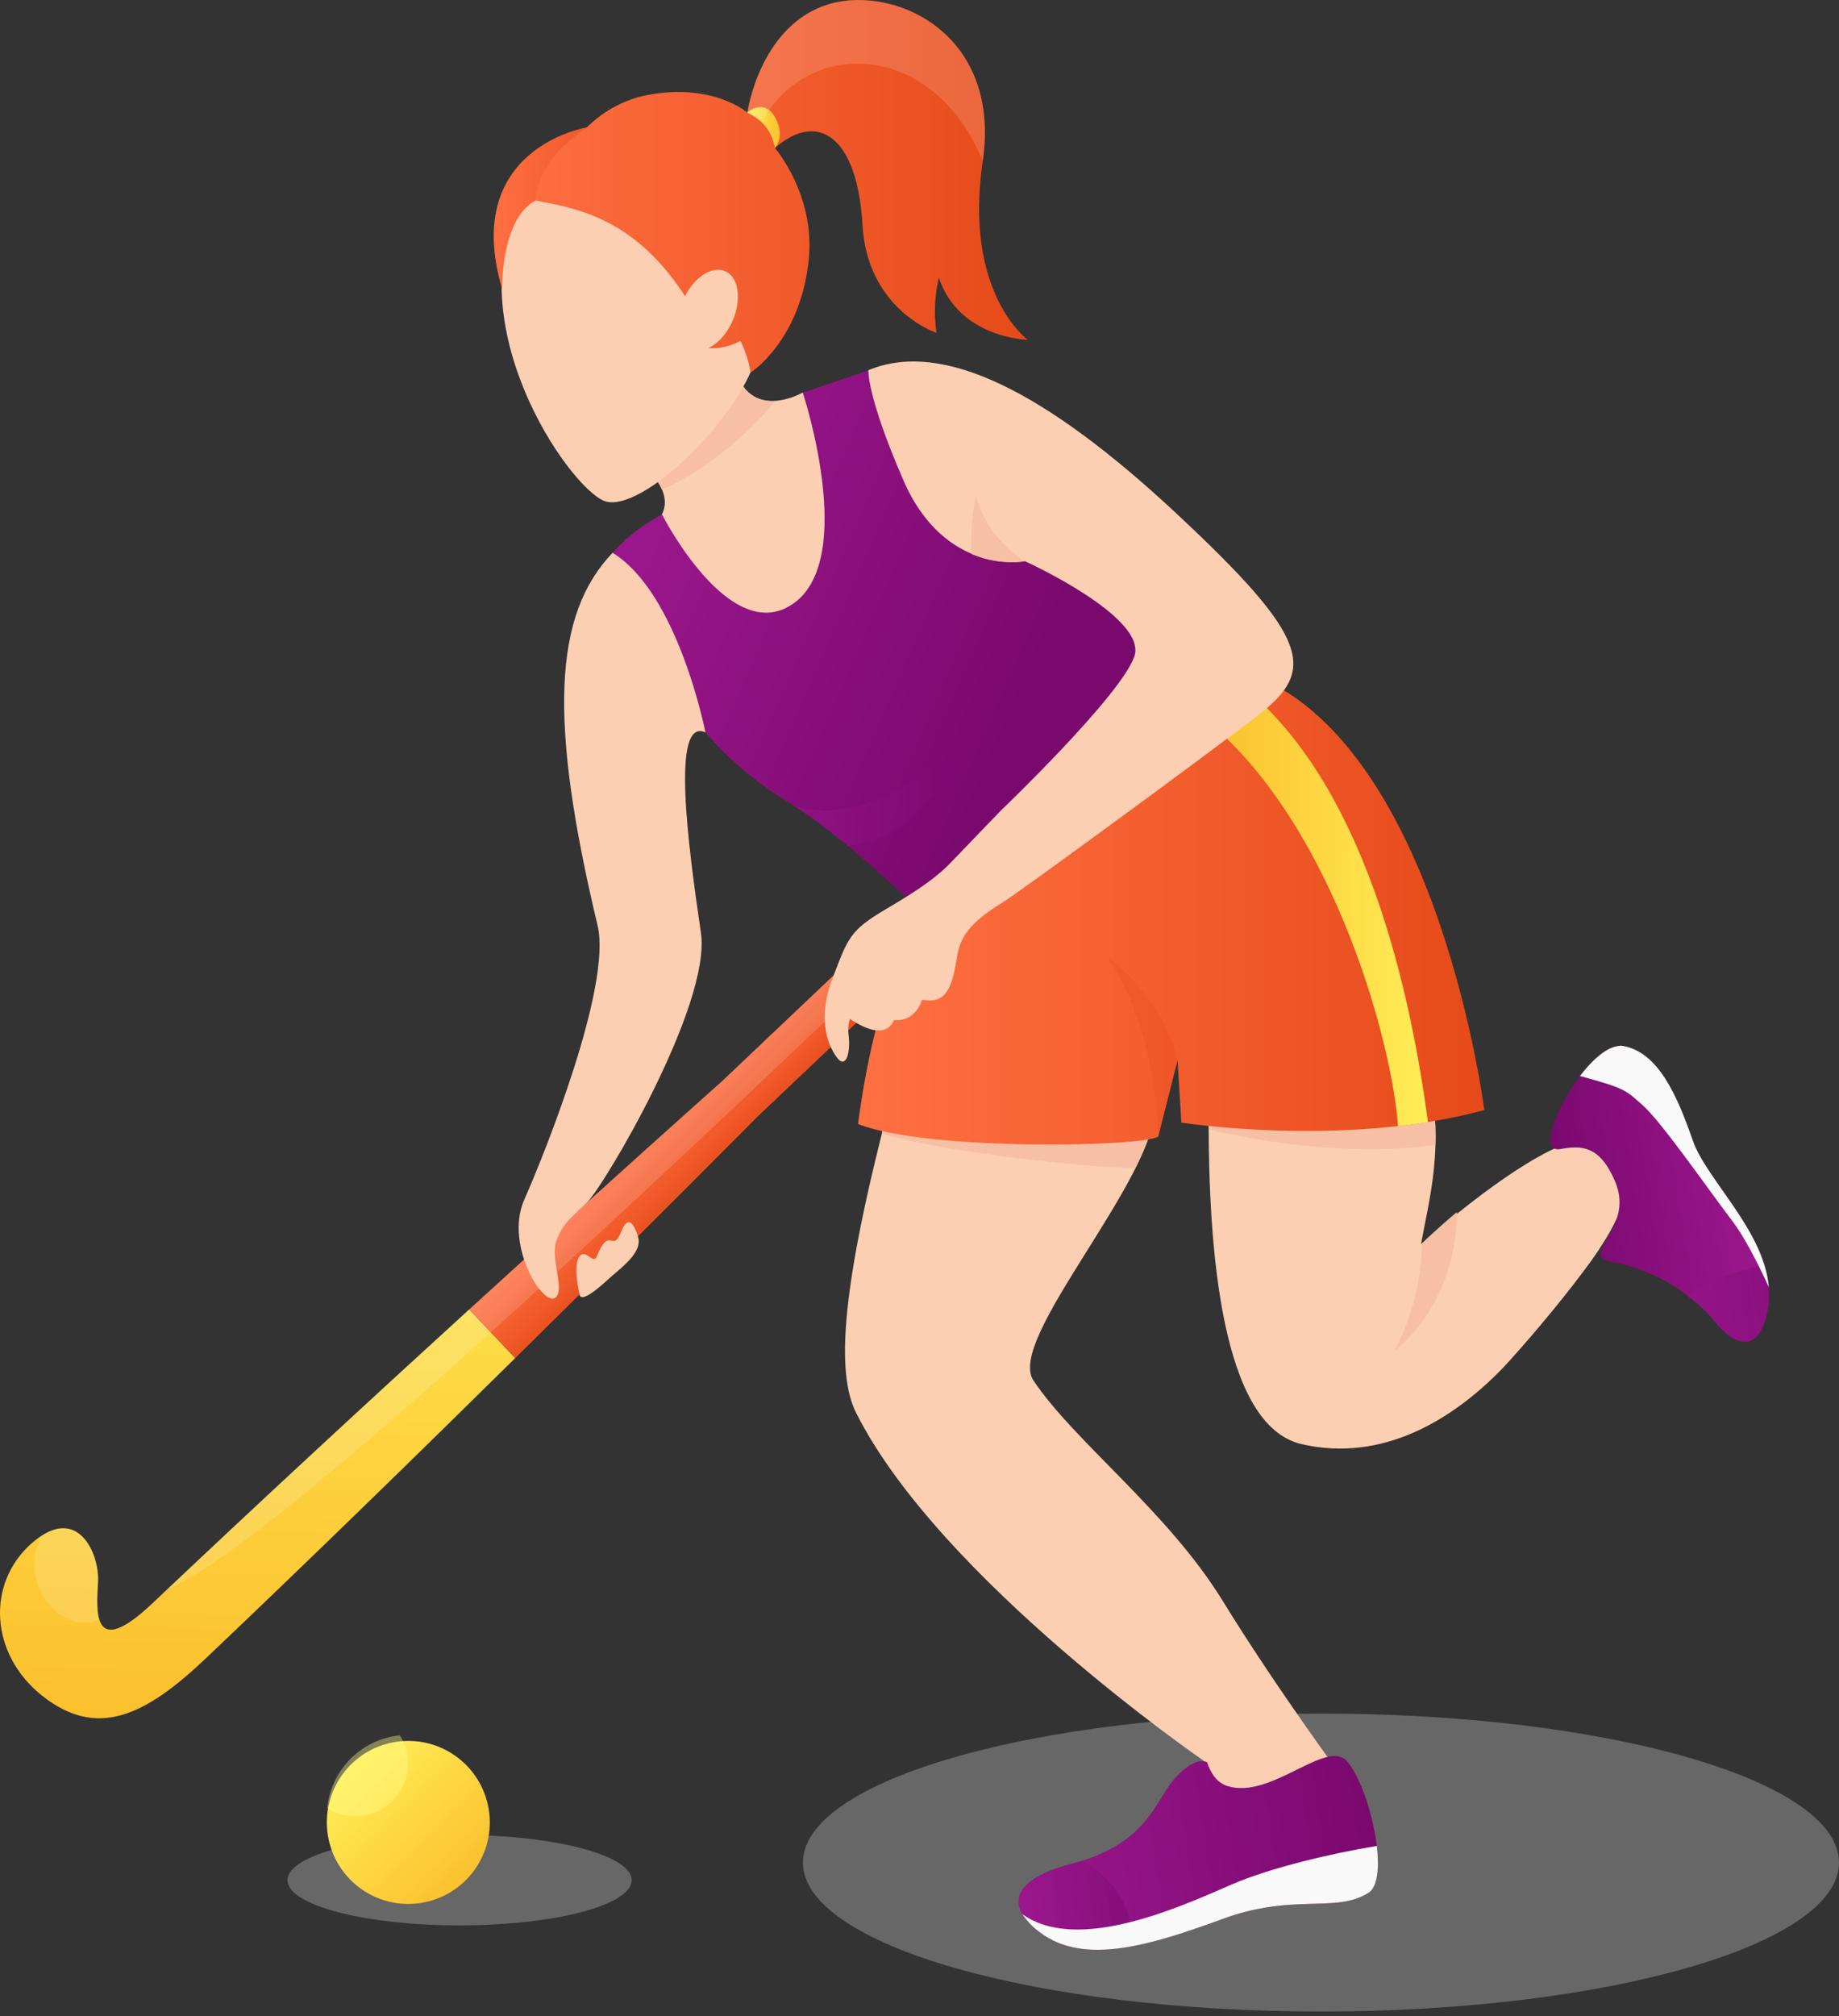 <svg width="136" height="149" viewBox="0 0 136 149" fill="none" xmlns="http://www.w3.org/2000/svg">
<rect x="0" y="0" width="136" height="149" fill="#333333" stroke="none"/>
<g style="mix-blend-mode:multiply" opacity="0.35">
<path d="M97.689 148.67C118.848 148.67 136 143.741 136 137.66C136 131.579 118.848 126.649 97.689 126.649C76.53 126.649 59.378 131.579 59.378 137.66C59.378 143.741 76.53 148.67 97.689 148.67Z" fill="#C9C9C9"/>
</g>
<g style="mix-blend-mode:multiply" opacity="0.35">
<path d="M33.985 142.304C41.014 142.304 46.713 140.808 46.713 138.963C46.713 137.117 41.014 135.621 33.985 135.621C26.955 135.621 21.257 137.117 21.257 138.963C21.257 140.808 26.955 142.304 33.985 142.304Z" fill="#C9C9C9"/>
</g>
<path d="M47.428 34.215C51.949 38.351 46.232 39.895 46.232 39.895L58.753 50.755L78.802 49.636L59.364 29.012C59.364 29.012 55.688 31.14 54.445 27.525L47.428 34.215Z" fill="#FCCFB2"/>
<path d="M65.994 80.786C62.178 95.155 61.807 101.444 63.321 104.441C69.549 116.775 89.007 130.128 89.007 130.128C89.007 130.128 89.676 133.493 91.55 134.238C93.752 135.11 97.371 133.289 99.57 131.782C99.57 131.782 94.481 124.915 90.411 118.302C86.341 111.689 79.444 106.553 76.423 102.025C74.388 98.971 85.445 87.242 85.445 81.678L65.994 80.786Z" fill="#FCCFB2"/>
<path d="M114.497 85.11C110.377 87.195 105.157 91.9 105.157 91.9L105.094 91.937C105.595 89.076 106.648 85.457 105.912 80.786C105.912 80.786 99.299 78.243 94.979 79.132C90.658 80.021 89.382 82.808 89.382 82.808C89.382 92.091 90.27 105.35 96.249 106.733C102.227 108.117 107.439 104.936 111.129 101.119C112.485 99.673 115.175 96.558 117.143 93.908C117.839 93.001 118.477 92.05 119.051 91.061C122.066 85.594 120.769 81.939 114.497 85.11Z" fill="#FCCFB2"/>
<path d="M106.153 84.635C106.193 83.348 106.112 82.059 105.912 80.786C105.912 80.786 99.299 78.243 94.979 79.132C90.658 80.021 89.382 82.808 89.382 82.808C89.382 83.028 89.382 83.255 89.382 83.476C92.653 84.261 99.41 85.508 106.153 84.635Z" fill="#F7C0A4"/>
<path d="M65.209 83.79C69.552 85.08 79.651 86.263 83.965 86.333C84.847 84.576 85.438 82.962 85.438 81.678L65.994 80.786C65.706 81.832 65.449 82.828 65.209 83.79Z" fill="#F7C0A4"/>
<path d="M63.458 83.072C68.42 85.076 84.51 84.772 85.653 84.007L87.083 78.37L87.367 82.971C87.367 82.971 99.373 84.856 109.769 82.046C109.769 82.046 106.427 55.594 92.951 49.997C92.951 49.997 85.686 60.239 77.041 60.492C68.397 60.746 73.98 59.921 73.98 59.921C73.98 59.921 68.614 65.405 66.198 71.51C64.196 76.606 63.458 83.072 63.458 83.072Z" fill="url(#paint0_linear_650_556)"/>
<path d="M105.605 82.931C104.409 74.116 101.191 57.612 91.273 50.237C91.156 50.391 89.936 53.495 89.772 53.709C98.868 61.675 102.995 77.401 103.389 83.232C104.125 83.148 104.863 83.048 105.605 82.931Z" fill="url(#paint1_linear_650_556)"/>
<path d="M45.299 40.858C46.345 39.708 47.581 38.746 48.952 38.014C48.952 38.014 53.998 47.952 58.703 44.587C63.407 41.222 59.371 29.028 59.371 29.028L64.203 27.378C64.203 27.378 66.208 40.076 75.11 40.844C75.11 40.844 83.758 44.022 86.174 50.508C88.59 56.994 68.547 67.761 68.547 67.761C68.547 67.761 62.255 61.632 58.188 59.216C55.668 57.689 53.435 55.731 51.592 53.432C51.592 53.432 44.684 47.19 44.641 44.587C44.598 41.984 45.299 40.858 45.299 40.858Z" fill="url(#paint2_linear_650_556)"/>
<path d="M54.452 27.541L47.435 34.224C48.071 34.758 48.587 35.42 48.952 36.166C51.715 35.026 55.247 32.286 57.306 29.646C56.24 29.697 55.06 29.299 54.452 27.541Z" fill="#F7C0A4"/>
<path d="M38.122 15.705C34.212 25.025 42.559 36.654 44.905 37.091C47.999 37.669 55.508 29.944 56.109 25.573C58.021 11.682 46.225 11.632 42.883 12.14C37.824 12.908 38.122 15.705 38.122 15.705Z" fill="#FCCFB2"/>
<path d="M72.677 11.913C74.104 2.162 65.66 -1.327 60.891 0.441C56.123 2.209 55.271 8.321 55.271 8.321C55.271 8.321 52.554 5.955 47.418 7.121C45.895 7.518 44.504 8.312 43.388 9.423C43.388 9.423 34.099 10.937 37.133 21.323C37.133 21.323 37.036 16.183 39.602 14.823C43.174 15.468 47.441 16.397 51.214 22.776C51.214 22.776 51.441 23.017 52.708 22.556C52.587 23.719 52.374 25.74 52.374 25.74C53.203 25.776 54.027 25.589 54.76 25.199C55.128 25.935 55.379 26.724 55.505 27.538C55.505 27.538 59.211 25.199 59.815 19.134C60.28 14.369 57.306 10.937 57.306 10.937C60.594 8.087 63.421 10.269 63.782 16.601C64.143 22.933 69.259 24.601 69.259 24.601C69.055 23.242 69.114 21.857 69.432 20.521C70.936 25.025 76.005 25.115 76.005 25.115C76.005 25.115 71.234 21.664 72.677 11.913Z" fill="url(#paint3_linear_650_556)"/>
<path style="mix-blend-mode:multiply" opacity="0.47" d="M58.776 59.584C60.147 60.493 61.465 61.481 62.722 62.541C70.338 61.328 71.341 52.934 71.341 52.934C69.563 57.766 63.077 60.944 58.776 59.584Z" fill="url(#paint4_linear_650_556)"/>
<path d="M105.157 91.9C105.106 94.662 104.414 97.374 103.135 99.823C103.135 99.823 107.677 96.632 107.744 89.581C106.203 90.871 105.157 91.9 105.157 91.9Z" fill="#F7C0A4"/>
<path d="M3.149 125.356C7.159 128.511 10.691 126.863 15.205 122.583C22.874 115.308 31.078 107.302 38.102 100.375L34.697 96.782C27.405 103.429 18.991 111.198 11.306 118.469C6.701 122.833 7.155 118.927 7.252 116.882C7.349 114.837 5.749 111.091 2.36 114.048C-1.028 117.006 -0.771 122.269 3.149 125.356Z" fill="url(#paint5_linear_650_556)"/>
<path d="M87.203 47.858L53.413 79.897C53.413 79.897 45.249 87.165 34.7 96.782L38.105 100.374C48.283 90.346 55.969 82.58 55.969 82.58L89.759 50.538L87.203 47.858Z" fill="url(#paint6_linear_650_556)"/>
<g style="mix-blend-mode:screen" opacity="0.15">
<path d="M53.413 79.897C53.413 79.897 30.981 99.866 12.412 117.423C22.189 113.62 68.941 67.817 88.476 49.201L87.203 47.865L53.413 79.897Z" fill="white"/>
</g>
<g style="mix-blend-mode:screen" opacity="0.15">
<path d="M7.252 116.882C7.342 114.994 5.986 111.659 3.109 113.487C1.07 117.273 4.977 121.019 7.339 119.679C7.109 118.913 7.212 117.734 7.252 116.882Z" fill="white"/>
</g>
<path d="M89.582 45.361L92.367 48.298C92.489 48.426 92.554 48.598 92.55 48.775C92.545 48.952 92.47 49.12 92.341 49.242L91.018 50.498C90.776 50.727 90.453 50.851 90.12 50.842C89.787 50.833 89.471 50.693 89.241 50.451L87.285 48.387C87.055 48.145 86.931 47.822 86.94 47.489C86.949 47.156 87.09 46.84 87.332 46.611L88.656 45.356C88.784 45.234 88.956 45.168 89.133 45.172C89.311 45.177 89.478 45.252 89.6 45.381L89.582 45.361Z" fill="url(#paint7_linear_650_556)"/>
<path d="M45.3 40.857C40.932 45.435 40.558 53.191 44.194 68.409C45.256 72.859 40.294 85.237 38.77 88.672C37.246 92.107 40.381 96.999 41.186 95.793C41.704 95.011 40.638 92.859 41.186 91.596C41.681 90.446 41.854 90.333 43.385 88.902C44.615 87.756 52.618 74.266 51.836 68.947C50.863 62.327 49.624 52.987 52.17 54.13C52.163 54.13 50.172 43.841 45.3 40.857Z" fill="#FCCFB2"/>
<path d="M42.864 95.7C42.299 93.16 42.827 92.321 43.532 92.846C44.237 93.371 44.01 92.799 44.581 91.987C45.153 91.175 45.416 92.368 45.918 91.075C46.275 90.159 46.73 89.909 47.184 91.409C47.555 92.619 45.824 93.768 44.895 94.627C43.966 95.486 42.98 96.211 42.864 95.7Z" fill="#FCCFB2"/>
<path d="M70.442 63.617C69.406 64.74 68.036 65.719 65.493 67.209C62.819 68.78 62.706 69.365 61.593 72.238C60.48 75.112 61.105 77.127 61.911 78.183C62.552 79.018 62.913 77.849 62.759 76.512C62.699 76.107 62.732 75.693 62.856 75.302C65.643 77.184 66.101 75.386 66.101 75.386C67.738 75.567 68.193 73.886 68.193 73.886C69.91 74.22 70.388 73.1 70.742 70.918C70.933 69.732 71.19 68.489 74.084 66.741C75.277 66.016 88.636 56.239 93.007 52.891C97.378 49.542 96.9 47.21 87.109 38.054C77.319 28.898 69.686 25.085 64.22 27.361C64.22 27.361 64.086 29.232 66.809 35.498C69.904 42.612 75.791 41.476 75.791 41.476C75.791 41.476 84.904 45.603 83.885 48.526C82.866 51.45 74.01 59.914 74.01 59.914" fill="#FCCFB2"/>
<path d="M75.775 41.492C72.677 39.454 72.186 36.6 72.186 36.6C71.882 38.027 71.769 39.488 71.852 40.944C73.087 41.476 74.442 41.665 75.775 41.492Z" fill="#F7C0A4"/>
<path d="M55.258 8.321C55.795 8.544 56.266 8.902 56.624 9.36C56.983 9.819 57.218 10.362 57.306 10.937C57.306 10.937 58.131 10.078 57.306 8.648C56.481 7.218 55.258 8.321 55.258 8.321Z" fill="url(#paint8_linear_650_556)"/>
<g style="mix-blend-mode:screen" opacity="0.15">
<path d="M72.677 11.913C74.104 2.162 65.66 -1.327 60.891 0.441C56.123 2.209 55.271 8.321 55.271 8.321L56.323 9.022C59.899 2.573 69.148 3.185 72.677 11.913Z" fill="white"/>
</g>
<path style="mix-blend-mode:multiply" opacity="0.5" d="M43.375 9.423C43.375 9.423 34.085 10.937 37.119 21.323C37.119 21.323 37.022 16.183 39.589 14.823C39.929 11.949 41.934 10.496 43.375 9.423Z" fill="url(#paint9_linear_650_556)"/>
<path d="M54.171 23.725C53.47 25.316 52.09 26.245 51.09 25.803C50.091 25.362 49.847 23.718 50.549 22.128C51.251 20.537 52.627 19.608 53.63 20.046C54.633 20.484 54.87 22.134 54.171 23.725Z" fill="#FCCFB2"/>
<g style="mix-blend-mode:multiply" opacity="0.55">
<g style="mix-blend-mode:multiply" opacity="0.5">
<path d="M81.9 70.738C84.316 74.414 85.459 78.875 85.653 84.007L87.083 78.37C86.043 73.662 81.9 70.738 81.9 70.738Z" fill="#E64A19"/>
</g>
<path d="M87.083 78.367L87.12 78.945L87.083 78.367Z" fill="url(#paint10_linear_650_556)"/>
</g>
<path d="M99.64 130.198C98.14 128.44 94.046 132.981 90.829 132.022C90.407 131.899 89.712 131.578 89.268 130.248C89.268 130.248 88.369 129.643 86.695 131.665C85.452 133.165 84.717 136.343 79.263 137.747C75.828 138.625 73.666 140.363 76.924 142.832C80.182 145.302 85.154 143.751 90.407 141.83C95.66 139.909 98.788 141.442 101.207 139.888C102.838 138.829 101.294 132.143 99.64 130.198Z" fill="url(#paint11_linear_650_556)"/>
<path style="mix-blend-mode:multiply" opacity="0.47" d="M83.594 142.064C83.243 140.728 82.561 138.946 80.015 137.533C79.775 137.606 79.527 137.68 79.263 137.747C75.828 138.626 73.666 140.363 76.924 142.833C78.261 143.835 79.905 144.169 81.733 144.086C82.932 143.197 83.677 142.382 83.594 142.064Z" fill="url(#paint12_linear_650_556)"/>
<path d="M101.822 136.43C98.481 136.981 93.926 138.047 91.092 139.28C87.213 140.968 79.681 144.393 75.611 141.476C75.961 142.007 76.407 142.467 76.927 142.832C80.189 145.302 85.158 143.751 90.411 141.83C91.563 141.401 92.759 141.099 93.976 140.928C94.243 140.891 94.504 140.858 94.758 140.834C95.52 140.757 96.222 140.734 96.873 140.714C98.614 140.667 100.001 140.664 101.217 139.888C101.882 139.444 102.013 138.054 101.822 136.43Z" fill="#F9F9F9"/>
<path d="M118.54 92.07C119.055 91.068 120.392 89.544 119.429 87.292C118.333 84.732 117.017 84.619 115.419 84.923C112.853 85.417 117.441 76.843 120.034 77.311C122.627 77.778 124.02 80.956 125.183 84.298C126.346 87.639 131.823 92.07 130.667 97.123C130.035 99.916 128.358 99.602 126.804 97.658C125.058 95.611 122.725 94.149 120.121 93.471C119.062 93.187 117.909 93.31 118.54 92.07Z" fill="url(#paint13_linear_650_556)"/>
<path style="mix-blend-mode:multiply" opacity="0.47" d="M126.811 97.658C128.364 99.602 130.042 99.916 130.673 97.123C130.931 95.911 130.86 94.652 130.466 93.477C127.582 94.146 125.828 94.951 124.729 95.756C125.519 96.276 126.221 96.918 126.811 97.658Z" fill="url(#paint14_linear_650_556)"/>
<path d="M119.757 77.304C119.649 77.309 119.543 77.327 119.439 77.358L119.372 77.378C119.275 77.406 119.18 77.442 119.088 77.485L119.035 77.508C118.784 77.633 118.547 77.785 118.33 77.962L118.283 78.002C118.173 78.089 118.066 78.183 117.949 78.287L117.919 78.313C117.662 78.557 117.42 78.816 117.194 79.088C117.077 79.229 116.96 79.376 116.843 79.526C120.245 80.462 120.184 80.552 121.451 81.658C122.861 82.901 126.035 87.503 128.134 90.276C129.414 91.964 130.78 95.088 130.807 95.128C130.793 95.069 130.787 95.008 130.791 94.948C130.319 90.791 126.182 87.152 125.187 84.295C124.024 80.953 122.634 77.772 120.037 77.308C119.96 77.293 119.882 77.288 119.803 77.291L119.757 77.304Z" fill="#F9F9F9"/>
<path d="M31.157 140.643C34.442 140.112 36.675 137.018 36.144 133.733C35.613 130.448 32.52 128.216 29.235 128.747C25.949 129.278 23.717 132.371 24.248 135.656C24.779 138.941 27.872 141.174 31.157 140.643Z" fill="url(#paint15_linear_650_556)"/>
<g style="mix-blend-mode:screen" opacity="0.39">
<path d="M24.197 133.63C24.338 132.253 24.949 130.966 25.928 129.987C26.907 129.008 28.194 128.397 29.571 128.257C30.043 129.004 30.246 129.89 30.148 130.769C30.05 131.648 29.656 132.467 29.03 133.092C28.405 133.717 27.585 134.111 26.706 134.209C25.828 134.306 24.942 134.102 24.194 133.63H24.197Z" fill="#FFFF8D"/>
</g>
<defs>
<linearGradient id="paint0_linear_650_556" x1="63.458" y1="67.299" x2="109.782" y2="67.299" gradientUnits="userSpaceOnUse">
<stop stop-color="#FF7043"/>
<stop offset="1" stop-color="#E64A19"/>
</linearGradient>
<linearGradient id="paint1_linear_650_556" x1="89.772" y1="66.735" x2="105.605" y2="66.735" gradientUnits="userSpaceOnUse">
<stop stop-color="#FBC02D"/>
<stop offset="1" stop-color="#FFEE58"/>
</linearGradient>
<linearGradient id="paint2_linear_650_556" x1="46.489" y1="38.856" x2="75.501" y2="51.567" gradientUnits="userSpaceOnUse">
<stop stop-color="#9C178D"/>
<stop offset="1" stop-color="#7A096E"/>
</linearGradient>
<linearGradient id="paint3_linear_650_556" x1="36.511" y1="13.771" x2="75.989" y2="13.771" gradientUnits="userSpaceOnUse">
<stop stop-color="#FF7043"/>
<stop offset="1" stop-color="#E64A19"/>
</linearGradient>
<linearGradient id="paint4_linear_650_556" x1="58.776" y1="57.736" x2="71.344" y2="57.736" gradientUnits="userSpaceOnUse">
<stop stop-color="#9C178D"/>
<stop offset="1" stop-color="#7A096E"/>
</linearGradient>
<linearGradient id="paint5_linear_650_556" x1="19.863" y1="79.007" x2="18.582" y2="127.297" gradientUnits="userSpaceOnUse">
<stop stop-color="#FFEE58"/>
<stop offset="1" stop-color="#FBC02D"/>
</linearGradient>
<linearGradient id="paint6_linear_650_556" x1="60.009" y1="71.473" x2="64.41" y2="75.874" gradientUnits="userSpaceOnUse">
<stop stop-color="#FF7043"/>
<stop offset="1" stop-color="#E64A19"/>
</linearGradient>
<linearGradient id="paint7_linear_650_556" x1="89.821" y1="45.176" x2="89.671" y2="50.812" gradientUnits="userSpaceOnUse">
<stop stop-color="#FBC02D"/>
<stop offset="1" stop-color="#FFEE58"/>
</linearGradient>
<linearGradient id="paint8_linear_650_556" x1="55.258" y1="9.423" x2="57.657" y2="9.423" gradientUnits="userSpaceOnUse">
<stop stop-color="#FFEE58"/>
<stop offset="1" stop-color="#FBC02D"/>
</linearGradient>
<linearGradient id="paint9_linear_650_556" x1="36.511" y1="15.374" x2="43.375" y2="15.374" gradientUnits="userSpaceOnUse">
<stop stop-color="#FF7043"/>
<stop offset="1" stop-color="#E64A19"/>
</linearGradient>
<linearGradient id="paint10_linear_650_556" x1="87.083" y1="78.654" x2="87.12" y2="78.654" gradientUnits="userSpaceOnUse">
<stop stop-color="#9C178D"/>
<stop offset="1" stop-color="#7A096E"/>
</linearGradient>
<linearGradient id="paint11_linear_650_556" x1="101.532" y1="134.885" x2="74.954" y2="138.912" gradientUnits="userSpaceOnUse">
<stop stop-color="#7A096E"/>
<stop offset="1" stop-color="#9C178D"/>
</linearGradient>
<linearGradient id="paint12_linear_650_556" x1="75.61" y1="141.8" x2="83.503" y2="140.604" gradientUnits="userSpaceOnUse">
<stop stop-color="#9C178D"/>
<stop offset="1" stop-color="#7A096E"/>
</linearGradient>
<linearGradient id="paint13_linear_650_556" x1="115.5" y1="89.653" x2="129.58" y2="87.402" gradientUnits="userSpaceOnUse">
<stop stop-color="#7A096E"/>
<stop offset="1" stop-color="#9C178D"/>
</linearGradient>
<linearGradient id="paint14_linear_650_556" x1="124.935" y1="97.092" x2="130.971" y2="96.127" gradientUnits="userSpaceOnUse">
<stop stop-color="#9C178D"/>
<stop offset="1" stop-color="#7A096E"/>
</linearGradient>
<linearGradient id="paint15_linear_650_556" x1="34.468" y1="139.475" x2="25.613" y2="130.617" gradientUnits="userSpaceOnUse">
<stop stop-color="#FBC02D"/>
<stop offset="1" stop-color="#FFEE58"/>
</linearGradient>
</defs>
</svg>
